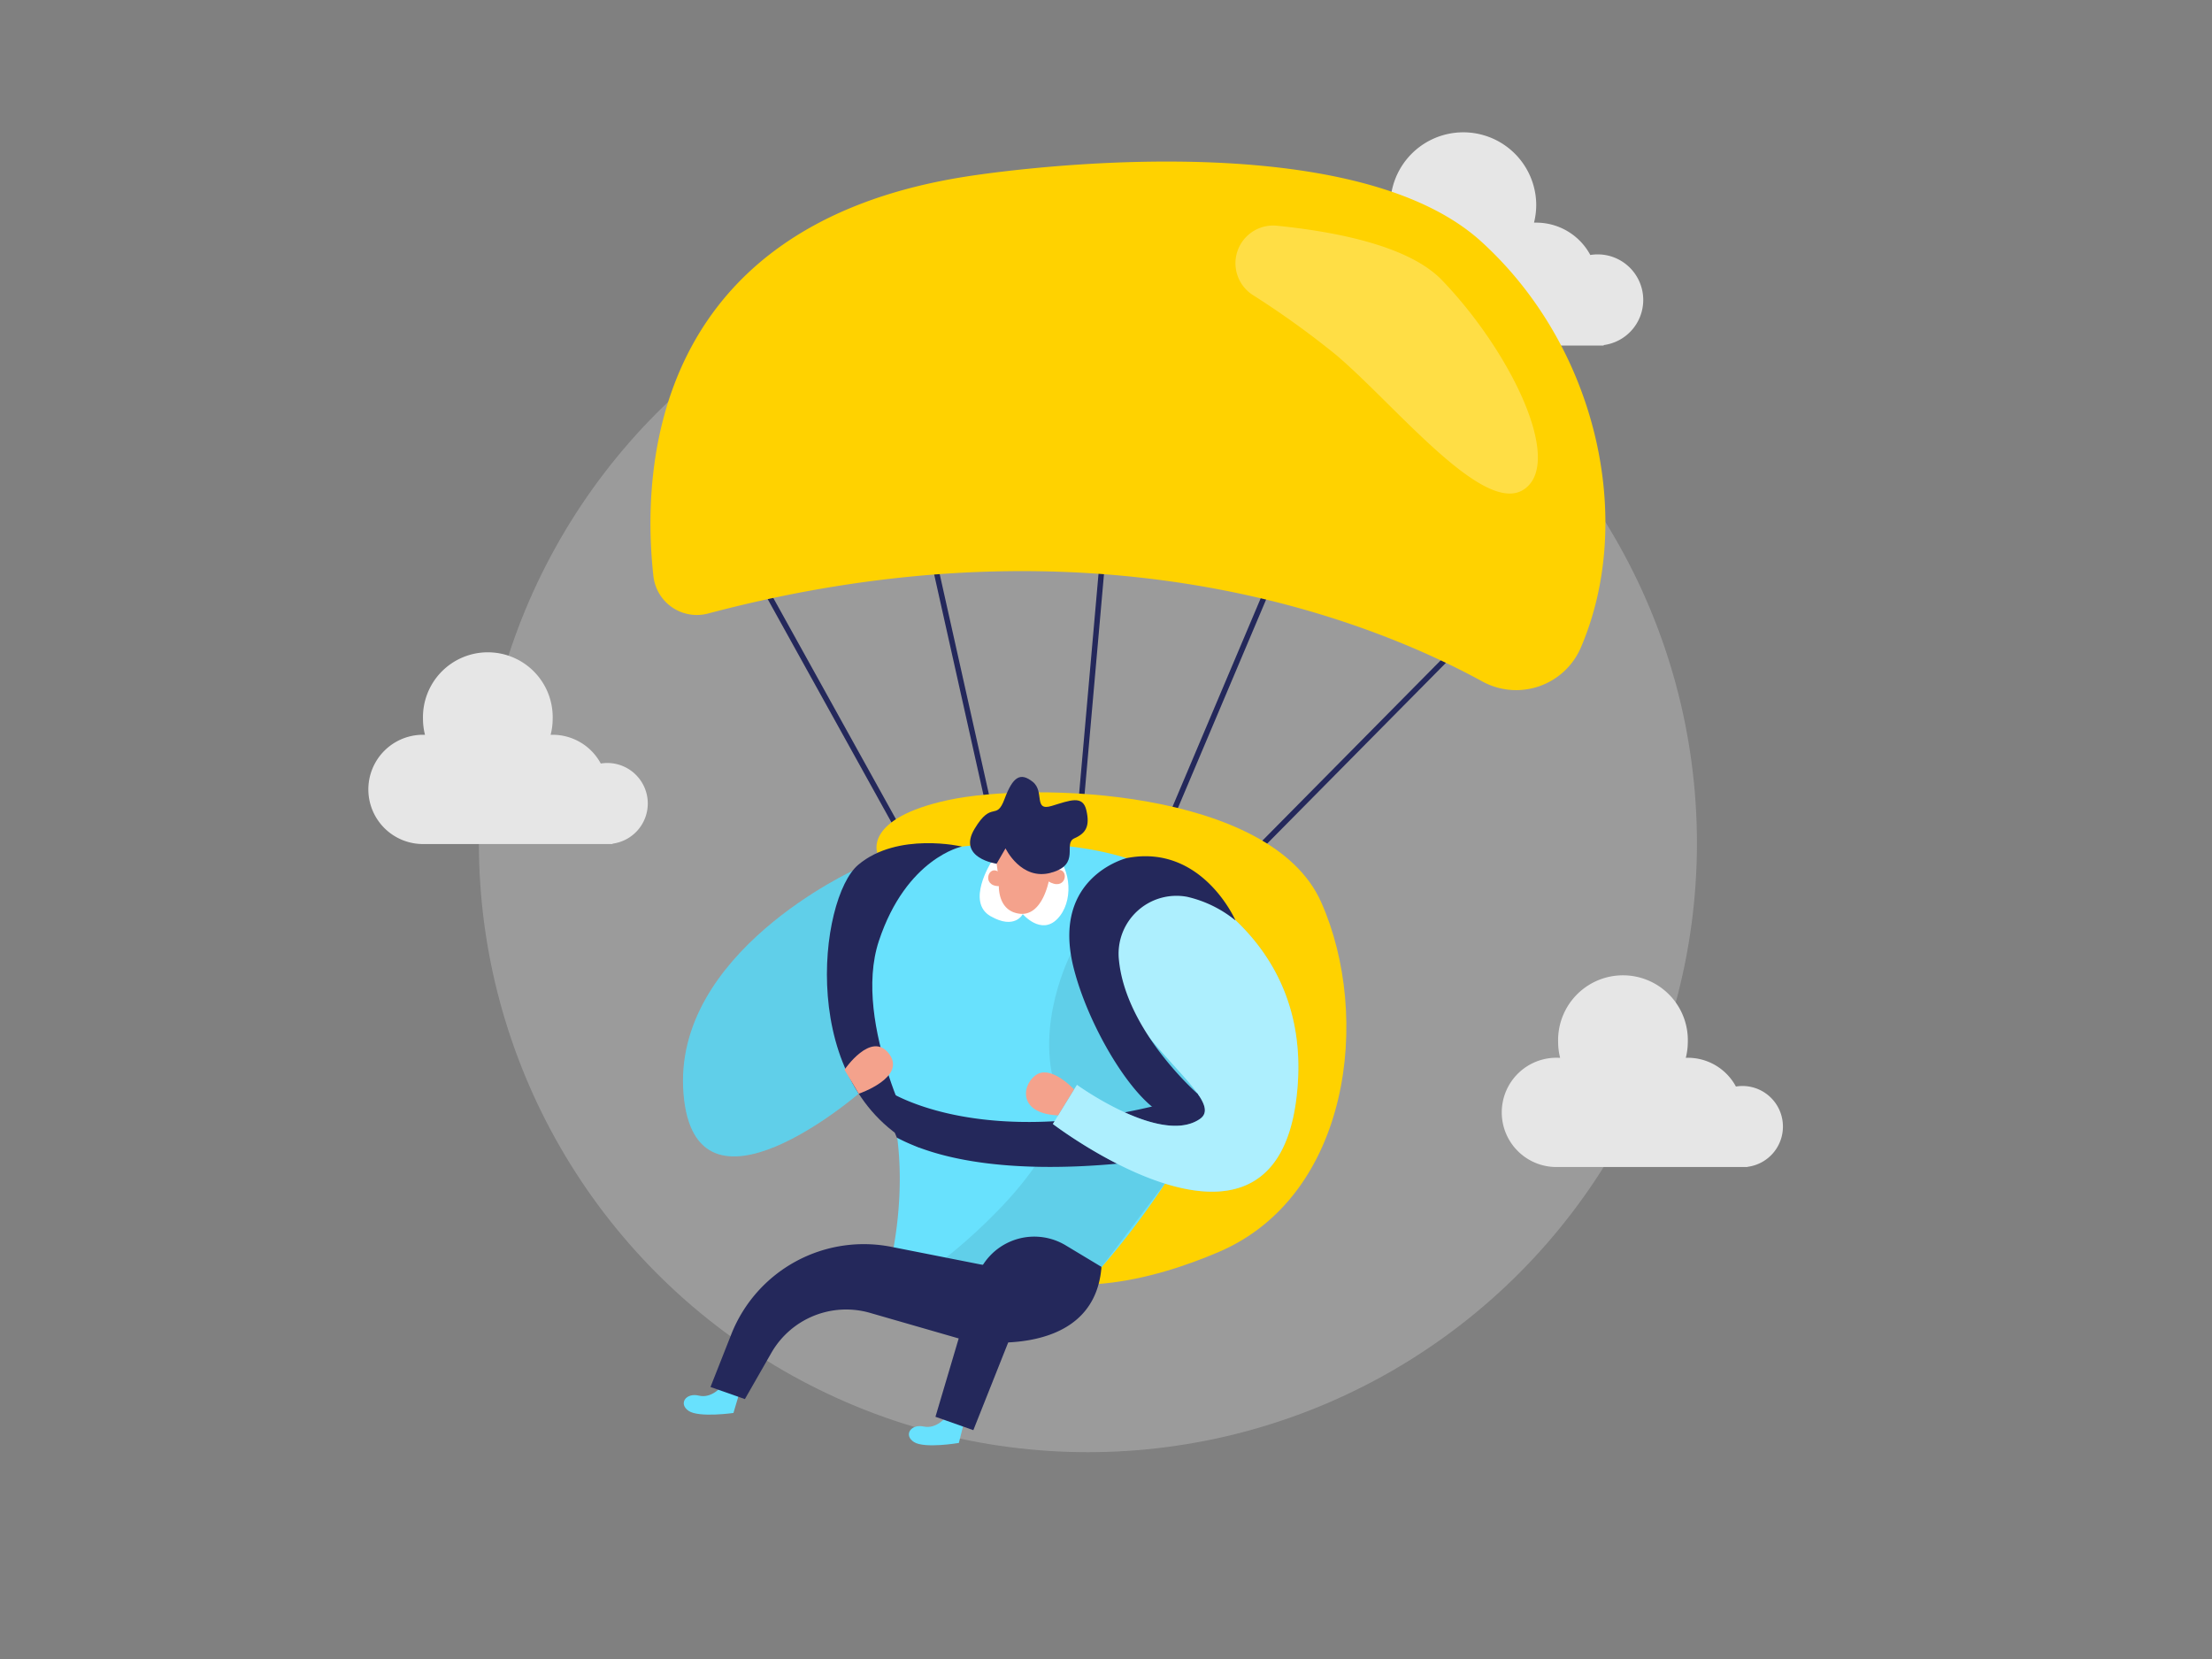 <svg id="Layer_1" data-name="Layer 1" xmlns="http://www.w3.org/2000/svg" viewBox="0 0 400 300"><rect x="0" y="0" width="400" height="300" fill="#808080" stroke="none"/><title>#51 parachute</title><path d="M297.15,54.26A8.24,8.24,0,0,0,288.91,46a8.42,8.42,0,0,0-1.33.11,11.1,11.1,0,0,0-9.78-5.85c-.14,0-.27,0-.4,0a13.55,13.55,0,0,0,.4-3.2,13.19,13.19,0,1,0-26,3.2c-.14,0-.27,0-.41,0a11.11,11.11,0,0,0,0,22.22H290v-.08A8.23,8.23,0,0,0,297.15,54.26Z" fill="#e6e6e6"/><circle cx="196.73" cy="152.47" r="110.13" fill="#e6e6e6" opacity="0.27"/><rect x="206.61" y="140.01" width="67.54" height="0.99" transform="translate(-28.55 212.61) rotate(-45.32)" fill="#24285b"/><rect x="185.97" y="132.29" width="64.3" height="0.99" transform="translate(10.84 281.92) rotate(-67.07)" fill="#24285b"/><rect x="168.13" y="127.76" width="57.71" height="0.99" transform="translate(51.92 313.2) rotate(-84.96)" fill="#24285b"/><rect x="174.69" y="99.32" width="0.99" height="60.49" transform="translate(-24.05 41.35) rotate(-12.6)" fill="#24285b"/><rect x="150.02" y="95.47" width="0.99" height="65.93" transform="translate(-43.39 89.06) rotate(-29)" fill="#24285b"/><path d="M158.65,154.23s-2.53-6.24,12.8-9.55,58.32-2.11,67.47,18.48,5.24,53.08-18.54,63.24S152,244.34,158.65,154.23Z" fill="#ffd200"/><path d="M155.4,185.72A23.51,23.51,0,0,1,174.76,153c14.79-1.33,34.73-.3,44.85,12.43,17.29,21.76-20.4,63.7-20.4,63.7L161,228.42s3.56-13.95.4-27.39C160.3,196.57,157.77,191.23,155.4,185.72Z" fill="#68e1fd"/><path d="M193.64,172.46S187,185.28,191,197.09s-19.93,30.33-19.93,30.33l18.38,4.9,9.76-3.21L210.65,214l13.5-13.34-3.33-12.91Z" opacity="0.08"/><path d="M179.19,156s-4.51,7.11-.09,9.66,5.85-.36,5.85-.36,3.3,3.89,6.25.87,2.54-9-.47-11.79S179.19,156,179.19,156Z" fill="#fff"/><path d="M180.22,156.19a37.66,37.66,0,0,1,.4,4c0,1.82.64,4.52,3.51,5,4.42.81,5.59-6.18,5.59-6.18s2.79-6.55-2-7.45C183.41,150.76,179.34,150.18,180.22,156.19Z" fill="#f4a28c"/><path d="M189.45,159.3s.25-2.12,2.1-2S192.68,161.33,189.45,159.3Z" fill="#f4a28c"/><path d="M181.29,160.2s.65-2-1.07-2.73S177.51,160.7,181.29,160.2Z" fill="#f4a28c"/><path d="M180.22,156.19s-7.16-1-4-6.29,3.91-1.32,5.43-5.41,2.87-4.87,5.09-3.12.07,5.39,3.43,4.37,5.64-2,6.28.79,0,4.11-2.16,5.06,1.23,4.7-4.2,6.22-8.26-4.4-8.26-4.4Z" fill="#24285b"/><path d="M160.27,197.09s18,12.53,56.35.75l3.07,3.62-3,4.11-2.89,3.27s-33.35,6.57-51.62-3.12A23.54,23.54,0,0,1,160.27,197.09Z" fill="#24285b"/><path d="M130.5,250.69s-1.77,2.25-4.13,1.68-3.72,1.49-1.85,2.76,8.11.38,8.11.38l1-3.37Z" fill="#68e1fd"/><path d="M171.12,256.17s-1.7,2.29-4.08,1.79-3.68,1.59-1.76,2.81,8.11.16,8.11.16l.86-3.41Z" fill="#68e1fd"/><path d="M199.15,168.26a10,10,0,0,1,15-8.64c10,5.64,23.08,17.36,20.24,39.3-4.49,34.57-44,4.33-44,4.33l4.36-7.08S210,207.22,217,202.33C222.65,198.38,199.17,185.77,199.15,168.26Z" fill="#68e1fd"/><path d="M199.15,168.26a10,10,0,0,1,15-8.64c10,5.64,23.08,17.36,20.24,39.3-4.49,34.57-44,4.33-44,4.33l4.36-7.08S210,207.22,217,202.33C222.65,198.38,199.17,185.77,199.15,168.26Z" fill="#fff" opacity="0.46"/><path d="M194.22,197s-3.83-4.15-6.53-2.81-4.16,7.15,3.64,7.51Z" fill="#f4a28c"/><path d="M154.6,157.27s-33.09,15-31,40.51,31.66,0,31.66,0Z" fill="#68e1fd"/><path d="M154.6,157.27s-33.09,15-31,40.51,31.66,0,31.66,0Z" opacity="0.08"/><path d="M203.75,155.17s-13.61,3.35-9.67,19.58c2.47,10.14,9.95,23,15.74,26.43,3.48,2.06,6.8-3.34,6.8-3.34s-13-11.31-14.28-24.22a10.47,10.47,0,0,1,12.33-11.45,21.42,21.42,0,0,1,8.75,4.28S217.37,152.52,203.75,155.17Z" fill="#24285b"/><path d="M173.94,153.08s-11.6-2.71-18.74,3.3-11.22,40.27,11,51.13c0,0-12.26-22.33-7.27-37.36S173.94,153.08,173.94,153.08Z" fill="#24285b"/><path d="M174.68,31.93s68-11.16,93.2,11.77c21.08,19.2,27.87,50.53,17.94,73.51a12.73,12.73,0,0,1-17.8,6c-20.15-11-69.53-30.95-140-12.26a7.9,7.9,0,0,1-9.87-6.83C116,84.79,117.86,40.82,174.68,31.93Z" fill="#ffd200"/><path d="M226.51,53.32a6.82,6.82,0,0,1,4.42-12.5c11.69,1.19,24.12,3.9,29.83,9.85,12.34,12.82,22.1,32.83,14.86,37.8s-23.17-15.09-34-24.28A159.65,159.65,0,0,0,226.51,53.32Z" fill="#fff" opacity="0.27"/><path d="M177.66,228.72l-16.46-3.25a25.76,25.76,0,0,0-28.95,15.79l-3.77,9.55L134.7,253l4.78-8.35a15.59,15.59,0,0,1,17.85-7.24l17,4.9s23.42,4.4,24.85-13.16Z" fill="#24285b"/><path d="M199.21,229.11l-6.53-3.93a11,11,0,0,0-16.18,6.28l-7.34,24.74,6.85,2.42L185,236Z" fill="#24285b"/><path d="M117.14,145.3a7.33,7.33,0,0,0-7.33-7.33,7.49,7.49,0,0,0-1.17.1,9.89,9.89,0,0,0-8.7-5.2l-.37,0a11.57,11.57,0,0,0,.37-2.84,11.73,11.73,0,1,0-23.45,0,11.57,11.57,0,0,0,.36,2.84l-.36,0a9.88,9.88,0,0,0,0,19.76h34.28v-.07A7.33,7.33,0,0,0,117.14,145.3Z" fill="#e6e6e6"/><path d="M322.41,203.71a7.33,7.33,0,0,0-7.32-7.33,7.51,7.51,0,0,0-1.18.1,9.87,9.87,0,0,0-8.7-5.2l-.36,0a12.07,12.07,0,0,0,.36-2.84,11.73,11.73,0,1,0-23.45,0,11.57,11.57,0,0,0,.36,2.84l-.36,0a9.88,9.88,0,1,0,0,19.75H316V211A7.33,7.33,0,0,0,322.41,203.71Z" fill="#e6e6e6"/><path d="M152.71,193.44s4.84-7.15,8.06-2.88-5.48,7.22-5.48,7.22Z" fill="#f4a28c"/></svg>